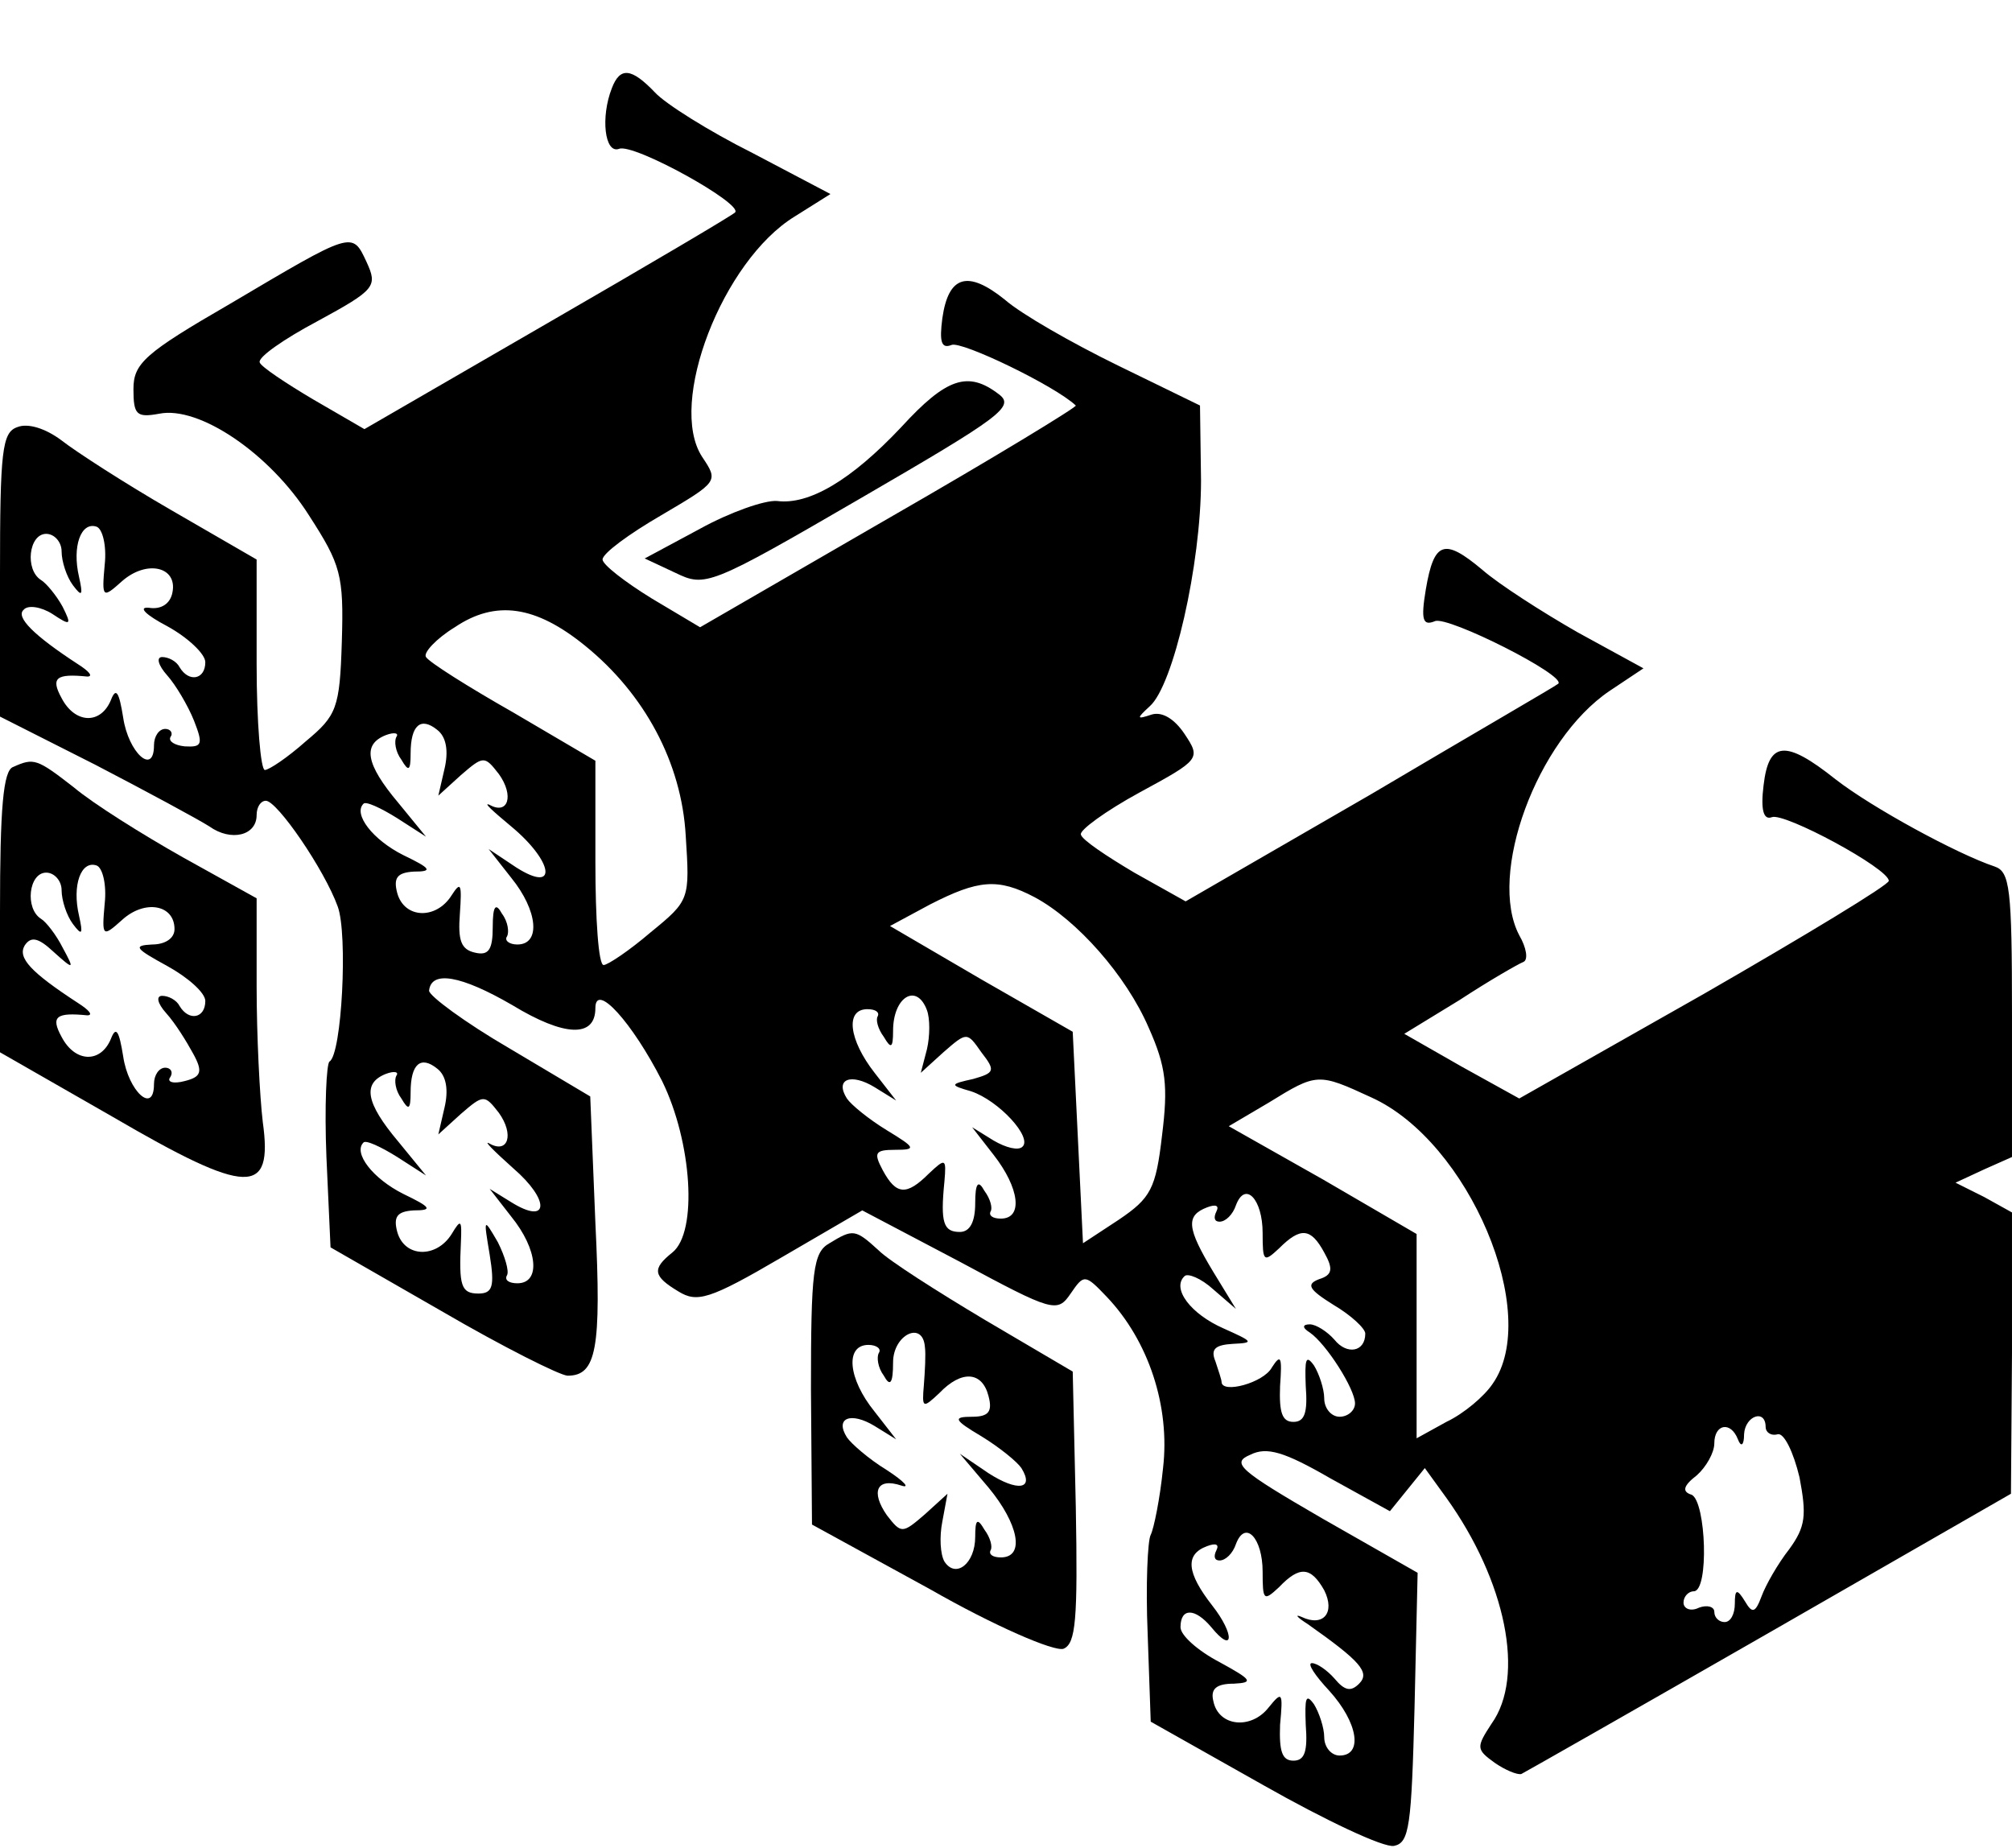 <?xml version="1.0" standalone="no"?>
<!DOCTYPE svg PUBLIC "-//W3C//DTD SVG 20010904//EN"
 "http://www.w3.org/TR/2001/REC-SVG-20010904/DTD/svg10.dtd">
<svg version="1.0" xmlns="http://www.w3.org/2000/svg"
 width="196pt" height="180pt" viewBox="0 0 196 180"
 preserveAspectRatio="xMidYMid meet">
<g transform="translate(0,180) scale(0.1,-0.1)"
fill="#000000" stroke="none">
<path d="M596 1714 c-11 -28 -7 -64 7 -59 14 6 122 -54 113 -62 -3 -3 -86 -52
-183 -108 l-178 -103 -50 29 c-27 16 -51 32 -52 36 -2 5 24 23 56 40 57 31 59
34 48 58 -14 30 -13 30 -133 -41 -83 -48 -94 -58 -94 -83 0 -25 3 -28 25 -24
39 8 108 -39 146 -99 31 -48 34 -58 32 -123 -2 -65 -5 -72 -35 -97 -18 -16
-36 -28 -40 -28 -4 0 -8 46 -8 103 l0 102 -83 48 c-45 26 -93 57 -107 68 -16
12 -33 17 -43 13 -15 -5 -17 -23 -17 -144 l0 -138 93 -47 c50 -26 100 -53 111
-60 21 -15 46 -9 46 11 0 8 4 14 9 14 11 0 57 -67 70 -103 10 -27 4 -144 -8
-151 -3 -2 -5 -44 -3 -93 l4 -88 108 -62 c60 -35 116 -63 123 -63 28 0 33 26
27 149 l-5 123 -79 47 c-43 25 -78 51 -78 56 2 20 31 15 81 -14 51 -31 81 -32
81 -3 0 26 36 -14 65 -71 29 -59 35 -147 10 -167 -20 -16 -19 -23 6 -38 18
-11 30 -8 100 33 l79 46 95 -50 c91 -49 95 -50 108 -31 13 19 14 19 35 -3 41
-43 62 -107 55 -167 -3 -30 -9 -59 -12 -65 -3 -5 -5 -49 -3 -96 l3 -86 110
-62 c60 -34 117 -61 127 -59 15 3 17 19 20 135 l3 131 -93 53 c-81 47 -89 54
-70 62 16 8 33 3 78 -23 l58 -32 17 21 17 21 21 -29 c58 -81 77 -174 44 -220
-15 -23 -15 -25 3 -38 10 -7 22 -12 26 -11 4 2 113 64 242 138 l235 135 1 137
0 137 -27 15 -28 14 28 13 27 12 0 139 c0 123 -2 139 -17 144 -36 12 -119 57
-155 85 -49 39 -65 37 -70 -6 -3 -24 0 -34 8 -31 12 5 114 -50 114 -62 0 -4
-81 -53 -180 -110 l-180 -102 -56 31 -56 32 54 33 c29 19 57 35 62 37 5 2 3
14 -4 26 -31 59 17 190 88 238 l33 22 -64 35 c-35 20 -77 47 -93 61 -37 31
-47 28 -55 -19 -5 -30 -3 -36 9 -31 13 5 128 -53 120 -61 -2 -2 -85 -50 -183
-108 l-180 -104 -50 28 c-27 16 -51 32 -52 37 -2 4 24 23 57 41 59 32 60 33
44 57 -10 15 -22 22 -32 19 -15 -5 -15 -4 -2 8 23 20 50 138 50 220 l-1 73
-80 39 c-45 22 -94 50 -110 64 -36 29 -55 24 -61 -18 -3 -23 -1 -30 9 -26 10
4 101 -40 121 -59 2 -1 -80 -51 -181 -109 l-185 -107 -47 28 c-26 16 -48 33
-48 38 0 6 26 25 57 43 56 33 56 33 40 57 -34 52 20 191 90 234 l35 22 -76 40
c-42 21 -85 48 -95 59 -23 24 -34 25 -42 4z m-494 -464 c-3 -33 -2 -33 17 -16
24 21 54 14 49 -11 -2 -11 -11 -17 -23 -15 -11 1 -3 -7 18 -18 20 -11 37 -27
37 -35 0 -17 -16 -20 -25 -5 -3 6 -11 10 -17 10 -6 0 -4 -8 5 -18 8 -9 20 -29
26 -44 9 -23 8 -26 -9 -25 -10 1 -16 5 -14 9 3 4 0 8 -5 8 -6 0 -11 -7 -11
-16 0 -30 -25 -7 -30 27 -4 25 -7 30 -12 17 -10 -24 -35 -23 -48 2 -11 20 -5
24 25 21 6 0 2 5 -9 12 -43 28 -61 46 -53 53 4 5 17 3 28 -4 18 -12 19 -11 10
7 -6 11 -16 23 -21 26 -16 10 -12 45 5 45 8 0 15 -8 15 -17 0 -10 5 -25 11
-33 9 -12 10 -10 6 8 -7 30 2 54 17 49 6 -2 10 -19 8 -37z m468 -79 c58 -47
94 -114 98 -185 4 -62 4 -63 -34 -94 -21 -18 -42 -32 -46 -32 -5 0 -8 45 -8
100 l0 99 -80 47 c-44 25 -82 49 -85 54 -3 4 10 18 28 29 40 27 79 21 127 -18z
m-137 -120 l-6 -26 22 20 c22 19 23 19 37 1 15 -21 9 -40 -9 -30 -7 3 3 -6 21
-21 41 -34 46 -66 5 -40 l-27 18 22 -28 c26 -32 29 -65 6 -65 -8 0 -13 4 -10
8 2 4 1 14 -5 22 -6 11 -9 8 -9 -13 0 -22 -4 -28 -17 -25 -14 3 -17 12 -15 38
2 29 1 32 -8 18 -15 -24 -46 -23 -53 2 -4 15 0 20 16 21 19 0 17 3 -10 16 -30
15 -49 40 -39 50 2 3 17 -4 33 -14 l28 -18 -27 33 c-32 38 -35 57 -12 66 8 3
13 2 10 -2 -2 -4 -1 -14 5 -22 7 -12 9 -11 9 6 0 28 10 36 26 23 9 -7 11 -21
7 -38z m575 -125 c41 -22 89 -76 111 -127 17 -38 19 -57 13 -105 -6 -52 -11
-61 -42 -82 l-35 -23 -5 103 -5 103 -89 51 -89 52 39 21 c47 24 66 26 102 7z
m-105 -110 c3 -8 3 -25 0 -38 l-6 -23 22 20 c23 20 23 20 37 0 14 -18 13 -20
-8 -26 -23 -5 -23 -6 -2 -12 27 -9 60 -45 50 -54 -4 -4 -16 -1 -28 6 l-21 13
21 -27 c25 -32 29 -62 7 -62 -8 0 -12 3 -10 7 2 3 0 12 -6 20 -6 11 -9 8 -9
-12 0 -18 -5 -28 -15 -28 -16 0 -19 9 -15 49 2 23 1 23 -15 8 -22 -22 -32 -21
-45 3 -9 17 -8 20 12 20 21 0 20 2 -8 19 -18 11 -35 25 -39 31 -12 19 4 25 27
11 l21 -13 -21 27 c-25 32 -29 62 -7 62 8 0 12 -3 10 -7 -2 -3 0 -12 6 -20 7
-12 9 -11 9 6 0 33 23 47 33 20z m-470 -95 l-6 -26 22 20 c22 19 23 19 37 1
15 -21 9 -40 -9 -30 -7 4 4 -7 23 -24 36 -31 35 -56 -2 -33 l-21 13 21 -27
c26 -32 29 -65 6 -65 -8 0 -13 3 -10 8 2 4 -2 18 -9 32 -14 24 -14 24 -8 -12
5 -31 3 -38 -11 -38 -17 0 -19 8 -17 50 1 22 0 23 -9 8 -15 -24 -46 -23 -53 2
-4 15 0 20 16 21 19 0 17 3 -10 16 -30 15 -49 40 -39 50 2 3 17 -4 33 -14 l28
-18 -27 33 c-32 38 -35 57 -12 66 8 3 13 2 10 -2 -2 -4 -1 -14 5 -22 7 -12 9
-11 9 6 0 28 10 36 26 23 9 -7 11 -21 7 -38z m903 10 c95 -43 166 -211 118
-279 -8 -12 -28 -29 -45 -37 l-29 -16 0 100 0 99 -91 53 -92 52 39 23 c47 29
48 29 100 5z m-106 -132 c0 -28 1 -29 16 -15 21 21 31 20 44 -4 9 -16 8 -22
-5 -26 -13 -5 -10 -10 14 -25 17 -10 31 -23 31 -28 0 -18 -18 -21 -30 -6 -7 8
-18 15 -24 15 -7 0 -8 -3 0 -8 16 -11 44 -55 44 -69 0 -7 -7 -13 -15 -13 -8 0
-15 8 -15 18 0 9 -5 24 -10 32 -8 11 -9 6 -8 -20 2 -26 -1 -35 -12 -35 -11 0
-14 9 -13 35 2 28 1 32 -8 18 -8 -15 -49 -26 -49 -14 0 2 -3 11 -6 20 -5 12 0
16 17 17 21 1 20 2 -9 15 -32 14 -51 39 -38 51 3 3 16 -2 28 -13 l22 -19 -22
36 c-26 43 -27 55 -6 63 8 3 12 2 9 -4 -3 -6 -2 -10 3 -10 6 0 13 7 16 16 9
24 26 6 26 -27z m490 -189 c0 -5 5 -9 12 -7 6 1 15 -17 21 -42 7 -37 6 -48
-10 -70 -11 -14 -23 -35 -27 -46 -6 -16 -9 -17 -16 -5 -8 13 -10 12 -10 -2 0
-10 -4 -18 -10 -18 -5 0 -10 4 -10 10 0 5 -7 7 -15 4 -8 -4 -15 -1 -15 5 0 6
5 11 10 11 15 0 12 87 -2 94 -10 3 -8 9 5 19 9 8 17 22 17 31 0 19 16 22 23 4
3 -8 6 -6 6 5 1 18 21 25 21 7z m-490 -141 c0 -28 1 -29 16 -15 20 21 31 20
44 -3 11 -22 -1 -36 -22 -26 -7 3 -5 0 6 -7 51 -36 61 -47 50 -58 -8 -8 -14
-7 -24 5 -7 8 -17 15 -22 15 -5 0 3 -12 17 -27 28 -31 33 -63 10 -63 -8 0 -15
8 -15 18 0 9 -5 24 -10 32 -8 11 -9 6 -8 -20 2 -26 -1 -35 -12 -35 -11 0 -14
9 -13 35 3 32 2 33 -11 17 -17 -22 -49 -19 -54 6 -3 12 3 17 20 17 20 1 17 4
-14 21 -21 11 -38 26 -38 34 0 19 14 19 30 0 22 -27 23 -7 1 21 -25 32 -27 50
-5 58 8 3 12 2 9 -4 -3 -6 -2 -10 3 -10 6 0 13 7 16 16 9 24 26 6 26 -27z"/>
<path d="M878 1384 c-49 -52 -90 -76 -121 -72 -12 1 -46 -11 -75 -27 l-54 -29
30 -14 c29 -14 33 -13 181 73 136 79 150 89 134 101 -30 23 -51 16 -95 -32z"/>
<path d="M13 1053 c-10 -3 -13 -41 -13 -141 l0 -137 110 -63 c132 -77 156 -77
146 -5 -3 25 -6 85 -6 132 l0 86 -72 40 c-39 22 -87 52 -106 68 -36 28 -39 29
-59 20z m89 -133 c-3 -33 -2 -33 17 -16 22 20 51 15 51 -9 0 -9 -9 -15 -22
-15 -19 -1 -16 -4 15 -21 20 -11 37 -26 37 -34 0 -17 -16 -20 -25 -5 -3 6 -11
10 -17 10 -6 0 -5 -7 4 -17 9 -10 20 -28 26 -39 10 -18 8 -23 -8 -27 -11 -3
-18 -1 -14 4 3 5 0 9 -5 9 -6 0 -11 -7 -11 -16 0 -30 -25 -7 -30 27 -4 25 -7
30 -12 17 -10 -24 -35 -23 -48 2 -11 20 -5 24 25 21 6 0 2 5 -9 12 -46 30 -59
44 -52 56 6 9 13 8 28 -6 20 -18 21 -18 9 4 -6 12 -16 25 -21 28 -16 10 -12
45 5 45 8 0 15 -8 15 -17 0 -10 5 -25 11 -33 9 -12 10 -10 6 8 -7 30 2 54 17
49 6 -2 10 -19 8 -37z"/>
<path d="M808 589 c-16 -9 -18 -27 -18 -142 l1 -132 115 -63 c63 -36 121 -61
130 -58 12 5 14 28 12 138 l-3 132 -85 50 c-47 28 -94 58 -104 68 -23 21 -25
21 -48 7z m93 -101 c1 -7 0 -24 -1 -37 -2 -23 -1 -23 15 -8 22 23 42 21 48 -3
4 -15 0 -20 -16 -20 -19 0 -18 -3 9 -19 18 -11 35 -25 39 -31 13 -21 -4 -23
-32 -5 l-28 19 28 -33 c29 -35 36 -68 12 -68 -8 0 -12 3 -10 7 2 3 0 12 -6 20
-7 12 -9 10 -9 -7 0 -26 -19 -41 -30 -24 -4 7 -5 24 -2 39 l5 27 -22 -20 c-22
-19 -23 -19 -37 -1 -16 23 -10 37 14 29 9 -3 3 4 -14 15 -18 11 -35 26 -39 32
-12 19 4 25 27 11 l21 -13 -21 27 c-26 32 -29 65 -6 65 8 0 13 -4 10 -8 -2 -4
-1 -14 5 -22 6 -11 9 -8 9 13 0 27 29 41 31 15z"/>
</g>
</svg>
